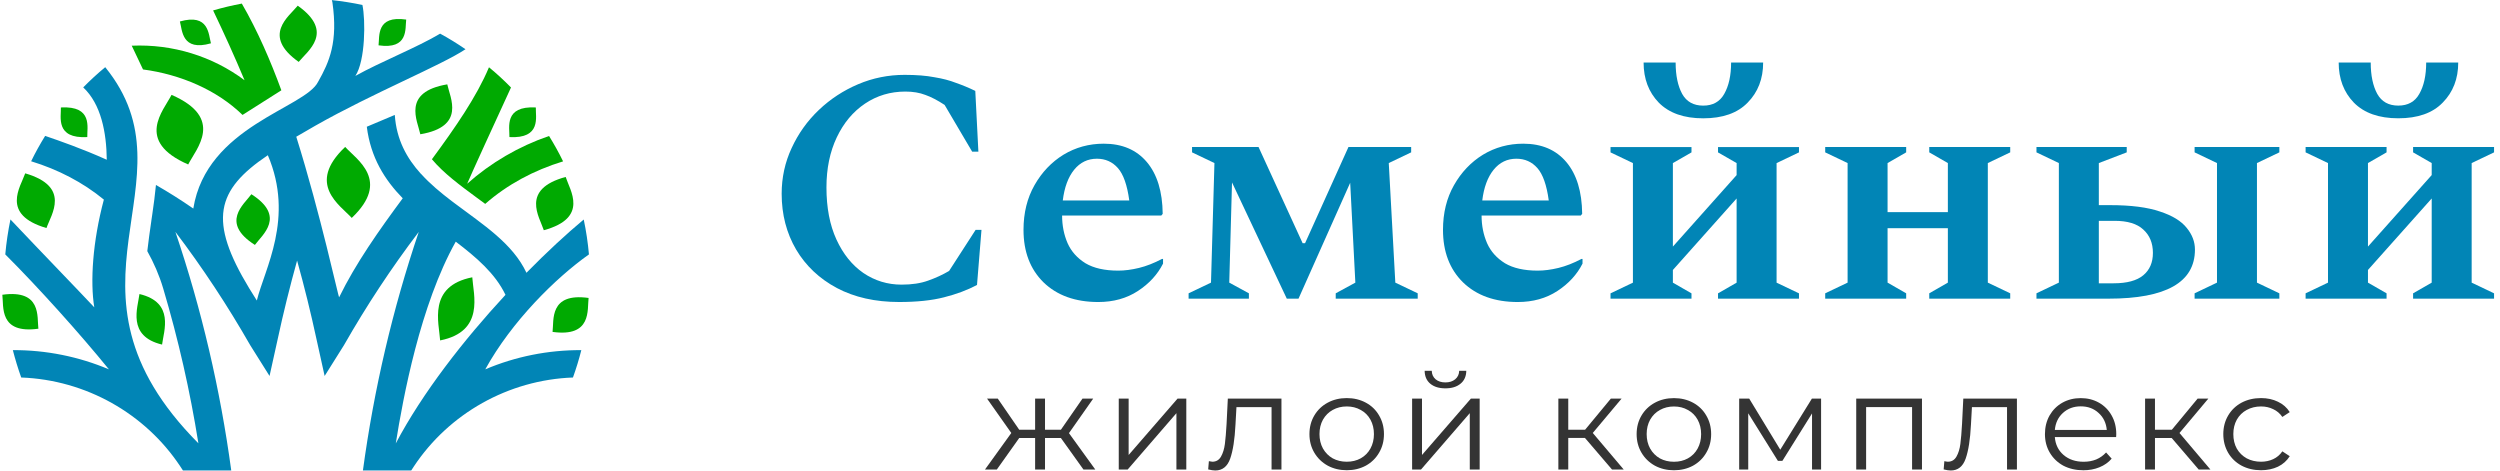 <svg width="425" height="80" viewBox="0 0 425 80" fill="none" xmlns="http://www.w3.org/2000/svg">
<path d="M152.855 51.341C148.794 51.341 145.26 50.546 142.254 48.956C139.287 47.366 136.983 45.189 135.343 42.426C133.703 39.624 132.883 36.463 132.883 32.943C132.883 30.179 133.45 27.586 134.581 25.163C135.714 22.702 137.256 20.545 139.208 18.69C141.16 16.835 143.387 15.377 145.886 14.317C148.384 13.257 151.02 12.727 153.792 12.727C155.783 12.727 157.462 12.86 158.829 13.125C160.234 13.352 161.465 13.674 162.519 14.09C163.612 14.469 164.705 14.923 165.799 15.453L166.326 25.788H165.271L160.586 17.838C159.376 17.043 158.282 16.475 157.306 16.134C156.33 15.756 155.198 15.567 153.909 15.567C151.372 15.567 149.087 16.248 147.057 17.611C145.026 18.974 143.425 20.885 142.254 23.346C141.083 25.807 140.497 28.646 140.497 31.864C140.497 35.309 141.064 38.262 142.196 40.722C143.328 43.183 144.85 45.075 146.764 46.401C148.716 47.726 150.883 48.388 153.265 48.388C155.022 48.388 156.525 48.161 157.775 47.706C159.063 47.253 160.254 46.704 161.347 46.06L165.857 39.075H166.853L166.091 48.445C164.452 49.316 162.577 50.016 160.469 50.546C158.399 51.076 155.862 51.341 152.855 51.341Z" fill="#0185B6"/>
<path d="M186.705 51.343C182.801 51.343 179.697 50.227 177.393 47.993C175.129 45.759 173.996 42.788 173.996 39.078C173.996 36.201 174.621 33.664 175.871 31.469C177.12 29.273 178.76 27.551 180.791 26.301C182.86 25.052 185.144 24.427 187.642 24.427C190.766 24.427 193.207 25.468 194.964 27.551C196.721 29.633 197.619 32.567 197.659 36.352L197.424 36.636H180.557C180.557 38.34 180.868 39.91 181.493 41.349C182.118 42.75 183.133 43.886 184.539 44.757C185.944 45.589 187.799 46.006 190.103 46.006C191.196 46.006 192.367 45.854 193.617 45.551C194.866 45.248 196.174 44.737 197.541 44.018H197.717V44.813C196.779 46.668 195.355 48.22 193.441 49.47C191.528 50.719 189.283 51.343 186.705 51.343ZM186.471 26.983C184.91 26.983 183.621 27.607 182.605 28.857C181.591 30.106 180.947 31.847 180.673 34.081H191.977C191.626 31.469 190.981 29.633 190.044 28.573C189.107 27.513 187.916 26.983 186.471 26.983Z" fill="#0185B6"/>
<path d="M206.455 27.719L202.648 25.901V24.993H213.952L221.449 41.347H221.859L229.238 24.993H239.898V25.901L236.091 27.719L237.204 48.047L241.011 49.864V50.773H227.072V49.864L230.41 48.047L229.532 31.069L220.746 50.773H218.755L209.442 31.012L208.974 48.047L212.312 49.864V50.773H202.062V49.864L205.87 48.047L206.455 27.719Z" fill="#0185B6"/>
<path d="M258.018 51.343C254.113 51.343 251.009 50.227 248.705 47.993C246.441 45.759 245.309 42.788 245.309 39.078C245.309 36.201 245.933 33.664 247.183 31.469C248.432 29.273 250.072 27.551 252.103 26.301C254.172 25.052 256.456 24.427 258.955 24.427C262.078 24.427 264.518 25.468 266.276 27.551C268.033 29.633 268.931 32.567 268.97 36.352L268.736 36.636H251.868C251.868 38.34 252.18 39.91 252.805 41.349C253.429 42.75 254.445 43.886 255.851 44.757C257.257 45.589 259.111 46.006 261.415 46.006C262.508 46.006 263.679 45.854 264.929 45.551C266.178 45.248 267.486 44.737 268.853 44.018H269.029V44.813C268.092 46.668 266.666 48.22 264.754 49.47C262.84 50.719 260.594 51.343 258.018 51.343ZM257.783 26.983C256.222 26.983 254.933 27.607 253.918 28.857C252.903 30.106 252.258 31.847 251.985 34.081H263.289C262.937 31.469 262.294 29.633 261.356 28.573C260.419 27.513 259.228 26.983 257.783 26.983Z" fill="#0185B6"/>
<path d="M277.597 27.723L273.789 25.906V24.997H287.553V25.906L284.39 27.723V41.919L295.225 29.767V27.723L292.063 25.906V24.997H305.827V25.906L302.019 27.723V48.052L305.827 49.869V50.778H292.063V49.869L295.225 48.052V33.742L284.39 45.894V48.052L287.553 49.869V50.778H273.789V49.869L277.597 48.052V27.723ZM279.412 10.631H284.858C284.858 12.826 285.23 14.605 285.971 15.968C286.713 17.293 287.905 17.956 289.544 17.956C291.184 17.956 292.375 17.293 293.117 15.968C293.897 14.605 294.288 12.826 294.288 10.631H299.735C299.735 13.394 298.856 15.665 297.1 17.445C295.382 19.224 292.863 20.114 289.544 20.114C286.264 20.114 283.746 19.224 281.989 17.445C280.27 15.665 279.412 13.394 279.412 10.631Z" fill="#0185B6"/>
<path d="M314.092 27.719L310.285 25.901V24.993H324.049V25.901L320.887 27.719V36.066H331.136V27.719L327.973 25.901V24.993H341.737V25.901L337.929 27.719V48.047L341.737 49.864V50.773H327.973V49.864L331.136 48.047V38.792H320.887V48.047L324.049 49.864V50.773H310.285V49.864L314.092 48.047V27.719Z" fill="#0185B6"/>
<path d="M383.683 27.719V48.047L387.49 49.864V50.773H373.082V49.864L376.889 48.047V27.719L373.082 25.901V24.993H387.49V25.901L383.683 27.719ZM358.733 34.874C362.247 34.874 365.058 35.233 367.167 35.952C369.275 36.634 370.798 37.561 371.735 38.735C372.672 39.871 373.141 41.101 373.141 42.426C373.141 47.991 368.241 50.773 358.44 50.773H346.199V49.864L350.006 48.047V27.719L346.199 25.901V24.993H361.544V25.901L356.801 27.719V34.874H358.733ZM359.494 37.542H356.801V48.161H359.319C361.583 48.161 363.262 47.707 364.356 46.798C365.449 45.889 365.995 44.622 365.995 42.994C365.995 41.328 365.449 40.003 364.356 39.019C363.301 38.034 361.681 37.542 359.494 37.542Z" fill="#0185B6"/>
<path d="M395.76 27.72L391.953 25.902V24.994H405.717V25.902L402.554 27.72V41.916L413.389 29.764V27.72L410.226 25.902V24.994H423.99V25.902L420.183 27.72V48.048L423.99 49.865V50.774H410.226V49.865L413.389 48.048V33.739L402.554 45.891V48.048L405.717 49.865V50.774H391.953V49.865L395.76 48.048V27.72ZM397.576 10.627H403.023C403.023 12.823 403.394 14.602 404.136 15.965C404.878 17.29 406.068 17.953 407.708 17.953C409.348 17.953 410.539 17.29 411.281 15.965C412.062 14.602 412.452 12.823 412.452 10.627H417.899C417.899 13.391 417.021 15.662 415.263 17.442C413.545 19.221 411.027 20.11 407.708 20.11C404.428 20.11 401.91 19.221 400.153 17.442C398.435 15.662 397.576 13.391 397.576 10.627Z" fill="#0185B6"/>
<path d="M180.351 74.458H177.651V79.821H175.97V74.458H173.27L169.458 79.821H167.445L171.921 73.609L167.8 67.765H169.624L173.27 73.06H175.97V67.765H177.651V73.06H180.351L184.021 67.765H185.844L181.724 73.632L186.2 79.821H184.187L180.351 74.458Z" fill="#343434"/>
<path d="M190.188 67.765H191.869V77.346L200.181 67.765H201.672V79.821H199.991V70.24L191.703 79.821H190.188V67.765Z" fill="#343434"/>
<path d="M217.847 67.765V79.821H216.165V69.209H210.198L210.032 72.189C209.906 74.695 209.607 76.62 209.133 77.965C208.658 79.309 207.814 79.982 206.598 79.982C206.268 79.982 205.865 79.92 205.391 79.798L205.509 78.4C205.793 78.461 205.991 78.492 206.101 78.492C206.749 78.492 207.238 78.201 207.57 77.621C207.901 77.04 208.122 76.322 208.232 75.466C208.343 74.611 208.438 73.48 208.517 72.074L208.73 67.765H217.847Z" fill="#343434"/>
<path d="M228.952 79.937C227.752 79.937 226.67 79.677 225.708 79.158C224.744 78.623 223.987 77.889 223.434 76.957C222.882 76.025 222.605 74.971 222.605 73.794C222.605 72.618 222.882 71.563 223.434 70.631C223.987 69.699 224.744 68.973 225.708 68.454C226.67 67.934 227.752 67.674 228.952 67.674C230.151 67.674 231.232 67.934 232.196 68.454C233.159 68.973 233.909 69.699 234.445 70.631C234.997 71.563 235.274 72.618 235.274 73.794C235.274 74.971 234.997 76.025 234.445 76.957C233.909 77.889 233.159 78.623 232.196 79.158C231.232 79.677 230.151 79.937 228.952 79.937ZM228.952 78.493C229.836 78.493 230.625 78.302 231.319 77.92C232.03 77.523 232.582 76.965 232.977 76.247C233.371 75.528 233.569 74.711 233.569 73.794C233.569 72.877 233.371 72.06 232.977 71.342C232.582 70.624 232.03 70.074 231.319 69.691C230.625 69.294 229.836 69.096 228.952 69.096C228.068 69.096 227.27 69.294 226.56 69.691C225.865 70.074 225.313 70.624 224.902 71.342C224.508 72.06 224.311 72.877 224.311 73.794C224.311 74.711 224.508 75.528 224.902 76.247C225.313 76.965 225.865 77.523 226.56 77.92C227.27 78.302 228.068 78.493 228.952 78.493Z" fill="#343434"/>
<path d="M240.059 67.761H241.74V77.342L250.052 67.761H251.543V79.817H249.862V70.237L241.573 79.817H240.059V67.761ZM245.718 66.019C244.645 66.019 243.792 65.76 243.161 65.24C242.529 64.721 242.206 63.987 242.19 63.04H243.398C243.413 63.636 243.634 64.117 244.06 64.484C244.487 64.835 245.04 65.011 245.718 65.011C246.397 65.011 246.949 64.835 247.375 64.484C247.817 64.117 248.046 63.636 248.062 63.04H249.27C249.254 63.987 248.923 64.721 248.275 65.24C247.644 65.76 246.791 66.019 245.718 66.019Z" fill="#343434"/>
<path d="M269.445 74.452H266.604V79.815H264.922V67.758H266.604V73.053H269.468L273.849 67.758H275.673L270.771 73.603L276.028 79.815H274.039L269.445 74.452Z" fill="#343434"/>
<path d="M284.573 79.943C283.373 79.943 282.291 79.683 281.329 79.164C280.366 78.629 279.608 77.895 279.056 76.963C278.503 76.031 278.227 74.977 278.227 73.8C278.227 72.624 278.503 71.569 279.056 70.637C279.608 69.705 280.366 68.98 281.329 68.46C282.291 67.94 283.373 67.68 284.573 67.68C285.773 67.68 286.854 67.94 287.817 68.46C288.78 68.98 289.53 69.705 290.066 70.637C290.619 71.569 290.895 72.624 290.895 73.8C290.895 74.977 290.619 76.031 290.066 76.963C289.53 77.895 288.78 78.629 287.817 79.164C286.854 79.683 285.773 79.943 284.573 79.943ZM284.573 78.499C285.457 78.499 286.246 78.308 286.941 77.926C287.651 77.529 288.204 76.971 288.599 76.253C288.993 75.535 289.191 74.717 289.191 73.8C289.191 72.883 288.993 72.066 288.599 71.348C288.204 70.63 287.651 70.08 286.941 69.698C286.246 69.3 285.457 69.102 284.573 69.102C283.689 69.102 282.892 69.3 282.181 69.698C281.486 70.08 280.934 70.63 280.524 71.348C280.129 72.066 279.932 72.883 279.932 73.8C279.932 74.717 280.129 75.535 280.524 76.253C280.934 76.971 281.486 77.529 282.181 77.926C282.892 78.308 283.689 78.499 284.573 78.499Z" fill="#343434"/>
<path d="M309.585 67.762V79.818H308.045V70.283L303.002 78.351H302.244L297.2 70.26V79.818H295.66V67.762H297.366L302.646 76.449L308.022 67.762H309.585Z" fill="#343434"/>
<path d="M326.736 67.762V79.818H325.054V69.206H317.24V79.818H315.559V67.762H326.736Z" fill="#343434"/>
<path d="M342.877 67.765V79.821H341.196V69.209H335.229L335.063 72.189C334.937 74.695 334.637 76.62 334.163 77.965C333.69 79.309 332.845 79.982 331.629 79.982C331.298 79.982 330.895 79.92 330.422 79.798L330.54 78.4C330.824 78.461 331.021 78.492 331.133 78.492C331.779 78.492 332.268 78.201 332.6 77.621C332.931 77.04 333.153 76.322 333.263 75.466C333.373 74.611 333.468 73.48 333.547 72.074L333.761 67.765H342.877Z" fill="#343434"/>
<path d="M359.741 74.305H349.322C349.417 75.558 349.914 76.574 350.814 77.353C351.713 78.117 352.85 78.499 354.224 78.499C354.997 78.499 355.708 78.369 356.355 78.109C357.002 77.834 357.563 77.437 358.036 76.917L358.983 77.972C358.431 78.613 357.736 79.103 356.899 79.439C356.079 79.775 355.171 79.943 354.176 79.943C352.897 79.943 351.761 79.683 350.766 79.164C349.788 78.629 349.022 77.895 348.47 76.963C347.917 76.031 347.641 74.977 347.641 73.8C347.641 72.624 347.901 71.569 348.422 70.637C348.959 69.705 349.685 68.98 350.601 68.46C351.532 67.94 352.574 67.68 353.726 67.68C354.879 67.68 355.913 67.94 356.828 68.46C357.744 68.98 358.463 69.705 358.983 70.637C359.504 71.554 359.765 72.608 359.765 73.8L359.741 74.305ZM353.726 69.079C352.526 69.079 351.516 69.453 350.695 70.202C349.89 70.935 349.432 71.898 349.322 73.09H358.154C358.044 71.898 357.579 70.935 356.758 70.202C355.952 69.453 354.942 69.079 353.726 69.079Z" fill="#343434"/>
<path d="M369.187 74.458H366.345V79.821H364.664V67.765H366.345V73.06H369.21L373.592 67.765H375.415L370.512 73.609L375.77 79.821H373.78L369.187 74.458Z" fill="#343434"/>
<path d="M384.378 79.937C383.147 79.937 382.042 79.677 381.063 79.158C380.1 78.638 379.342 77.912 378.79 76.98C378.238 76.033 377.961 74.971 377.961 73.794C377.961 72.618 378.238 71.563 378.79 70.631C379.342 69.699 380.1 68.973 381.063 68.454C382.042 67.934 383.147 67.674 384.378 67.674C385.452 67.674 386.407 67.881 387.243 68.293C388.096 68.691 388.767 69.279 389.256 70.058L388.001 70.883C387.591 70.287 387.07 69.844 386.438 69.554C385.807 69.248 385.121 69.096 384.378 69.096C383.478 69.096 382.665 69.294 381.939 69.691C381.229 70.074 380.668 70.624 380.258 71.342C379.863 72.06 379.666 72.877 379.666 73.794C379.666 74.726 379.863 75.551 380.258 76.27C380.668 76.973 381.229 77.523 381.939 77.92C382.665 78.302 383.478 78.493 384.378 78.493C385.121 78.493 385.807 78.348 386.438 78.058C387.07 77.767 387.591 77.324 388.001 76.728L389.256 77.553C388.767 78.333 388.096 78.928 387.243 79.341C386.391 79.739 385.436 79.937 384.378 79.937Z" fill="#343434"/>
<path d="M73.425 27.073C75.427 29.454 78.164 31.477 81.115 33.652C81.572 33.983 82.019 34.324 82.475 34.654L82.484 34.664C86.236 31.37 90.752 28.953 95.724 27.431C95.007 25.955 94.206 24.523 93.34 23.117C88.145 24.898 83.415 27.682 79.421 31.235C79.784 30.305 84.719 19.528 86.869 14.874C85.697 13.674 84.449 12.52 83.127 11.437C81.041 16.422 77.419 21.649 73.425 27.073C73.416 27.073 73.416 27.073 73.425 27.073Z" fill="#00AA01"/>
<path d="M41.23 19.539L47.831 15.35C46.006 10.365 43.781 5.209 41.108 0.609C39.47 0.913 37.841 1.307 36.23 1.772C38.101 5.684 39.898 9.64 41.574 13.641C36.109 9.55 29.312 7.465 22.395 7.769L24.312 11.806C30.7 12.656 36.882 15.306 41.23 19.539Z" fill="#00AA01"/>
<path d="M100.121 43.249C99.943 41.244 99.646 39.267 99.236 37.324C99.227 37.324 99.227 37.324 99.227 37.324C96.276 39.785 92.933 42.873 89.497 46.373C87.17 41.388 82.067 38.148 77.319 34.577C77.161 34.46 77.012 34.344 76.853 34.227C76.844 34.218 76.835 34.218 76.825 34.209C74.936 32.768 73.111 31.265 71.574 29.555C71.574 29.555 71.574 29.564 71.565 29.564C69.135 26.888 67.394 23.719 67.115 19.539L62.357 21.544C63.009 26.78 65.401 30.575 68.465 33.708C64.424 39.168 60.458 44.789 57.655 50.535C57.562 50.714 54.499 36.42 50.365 23.245C51.417 22.618 52.507 22.001 53.614 21.365C63.39 15.816 75.028 11.108 79.135 8.369C77.747 7.42 76.314 6.525 74.824 5.72C70.96 8.038 64.629 10.544 60.411 12.907C62.124 10.329 62.152 3.419 61.612 0.842C59.918 0.483 58.176 0.206 56.417 0.018C56.445 0.134 56.492 0.26 56.51 0.394C57.469 7.107 56.026 10.472 54.08 13.9C51.892 18.385 35.114 21.428 32.861 35.453C30.692 33.95 28.569 32.625 26.512 31.444C26.353 33.117 26.13 34.782 25.888 36.438C25.841 36.796 25.785 37.154 25.73 37.512C25.73 37.539 25.72 37.566 25.72 37.602C25.478 39.275 25.236 40.976 25.041 42.694C26.139 44.655 27.07 46.767 27.75 49.058C30.31 57.678 32.312 66.467 33.727 75.364C7.295 48.781 33.774 31.005 17.89 11.421C16.568 12.504 15.32 13.668 14.147 14.858C17.183 17.695 18.104 22.538 18.151 27.156C13.877 25.241 10.246 23.988 7.676 23.102C6.811 24.498 6.01 25.939 5.293 27.416C9.892 28.821 14.091 31.005 17.657 33.932C15.739 41.101 15.32 47.895 16.028 52.245C13.235 49.264 7.295 43.142 1.783 37.315C1.774 37.315 1.774 37.315 1.774 37.315C1.373 39.267 1.075 41.253 0.898 43.249C6.513 48.853 13.607 56.747 18.514 62.789C13.412 60.632 7.853 59.495 2.183 59.522C2.593 61.097 3.058 62.654 3.608 64.176C14.585 64.579 24.687 70.298 30.645 79.284C30.804 79.517 30.943 79.75 31.102 79.983H39.313C37.442 66.181 34.277 52.603 29.817 39.419C34.472 45.559 38.699 51.976 42.535 58.68L45.822 63.916L47.2 57.687C48.168 53.184 49.276 48.727 50.505 44.297C51.743 48.727 52.842 53.194 53.81 57.687L55.188 63.916L58.475 58.68C62.301 51.976 66.528 45.559 71.193 39.419C66.733 52.603 63.567 66.181 61.696 79.983H69.908C70.066 79.75 70.206 79.517 70.364 79.284C76.323 70.298 86.425 64.579 97.402 64.176C97.951 62.654 98.426 61.097 98.826 59.522C93.156 59.495 87.597 60.623 82.496 62.789C87.002 54.608 94.469 47.25 100.121 43.249ZM43.662 51.09C43.233 50.392 42.786 49.703 42.367 49.014C35.394 37.485 36.707 32.33 45.533 26.387C50.095 37.065 44.956 45.755 43.662 51.09ZM67.282 75.382C68.521 67.604 71.444 51.833 77.477 41.083C80.978 43.751 84.181 46.481 85.932 50.123C78.855 57.767 71.798 66.807 67.282 75.382Z" fill="#0185B6"/>
<path d="M42.737 33.018C41.48 34.745 37.393 37.851 43.333 41.637C44.59 39.91 48.668 36.804 42.737 33.018Z" fill="#00AA01"/>
<path d="M27.552 58.579C27.832 56.288 29.731 51.41 23.707 49.987C23.428 52.278 21.538 57.147 27.552 58.579Z" fill="#00AA01"/>
<path d="M31.994 27.96C33.335 25.293 38.279 20.101 29.164 16.127C27.814 18.795 22.87 23.986 31.994 27.96Z" fill="#00AA01"/>
<path d="M35.861 7.365C35.442 5.879 35.554 2.236 30.582 3.651C30.992 5.136 30.889 8.788 35.861 7.365Z" fill="#00AA01"/>
<path d="M50.777 10.524C52.267 8.68 56.959 5.467 50.618 0.965C49.129 2.809 44.436 6.031 50.777 10.524Z" fill="#00AA01"/>
<path d="M14.839 23.305C14.783 21.685 15.816 17.971 10.351 18.266C10.407 19.886 9.383 23.601 14.839 23.305Z" fill="#00AA01"/>
<path d="M59.797 37.046C66.482 30.709 60.644 27.146 58.679 24.98C51.994 31.309 57.832 34.88 59.797 37.046Z" fill="#00AA01"/>
<path d="M92.448 39.138C100.166 37.035 96.888 32.354 96.162 30.081C88.445 32.184 91.712 36.865 92.448 39.138Z" fill="#00AA01"/>
<path d="M93.934 56.424C100.665 57.355 99.808 52.647 100.06 50.651C93.329 49.72 94.185 54.428 93.934 56.424Z" fill="#00AA01"/>
<path d="M76.036 14.34C68.271 15.647 70.981 20.534 71.455 22.825C79.22 21.518 76.511 16.622 76.036 14.34Z" fill="#00AA01"/>
<path d="M69.054 3.329C63.923 2.578 64.547 6.176 64.352 7.706C69.482 8.449 68.858 4.851 69.054 3.329Z" fill="#00AA01"/>
<path d="M74.822 57.871C82.466 56.359 80.465 50.067 80.288 47.14C72.644 48.644 74.646 54.936 74.822 57.871Z" fill="#00AA01"/>
<path d="M86.603 23.305C92.067 23.601 91.034 19.877 91.09 18.266C85.624 17.971 86.649 21.685 86.603 23.305Z" fill="#00AA01"/>
<path d="M6.525 55.88C6.273 53.884 7.13 49.176 0.398 50.107C0.65 52.103 -0.207 56.811 6.525 55.88Z" fill="#00AA01"/>
<path d="M7.899 38.767C8.69 36.467 12.117 31.75 4.287 29.468C3.495 31.768 0.069 36.485 7.899 38.767Z" fill="#00AA01"/>
</svg>
